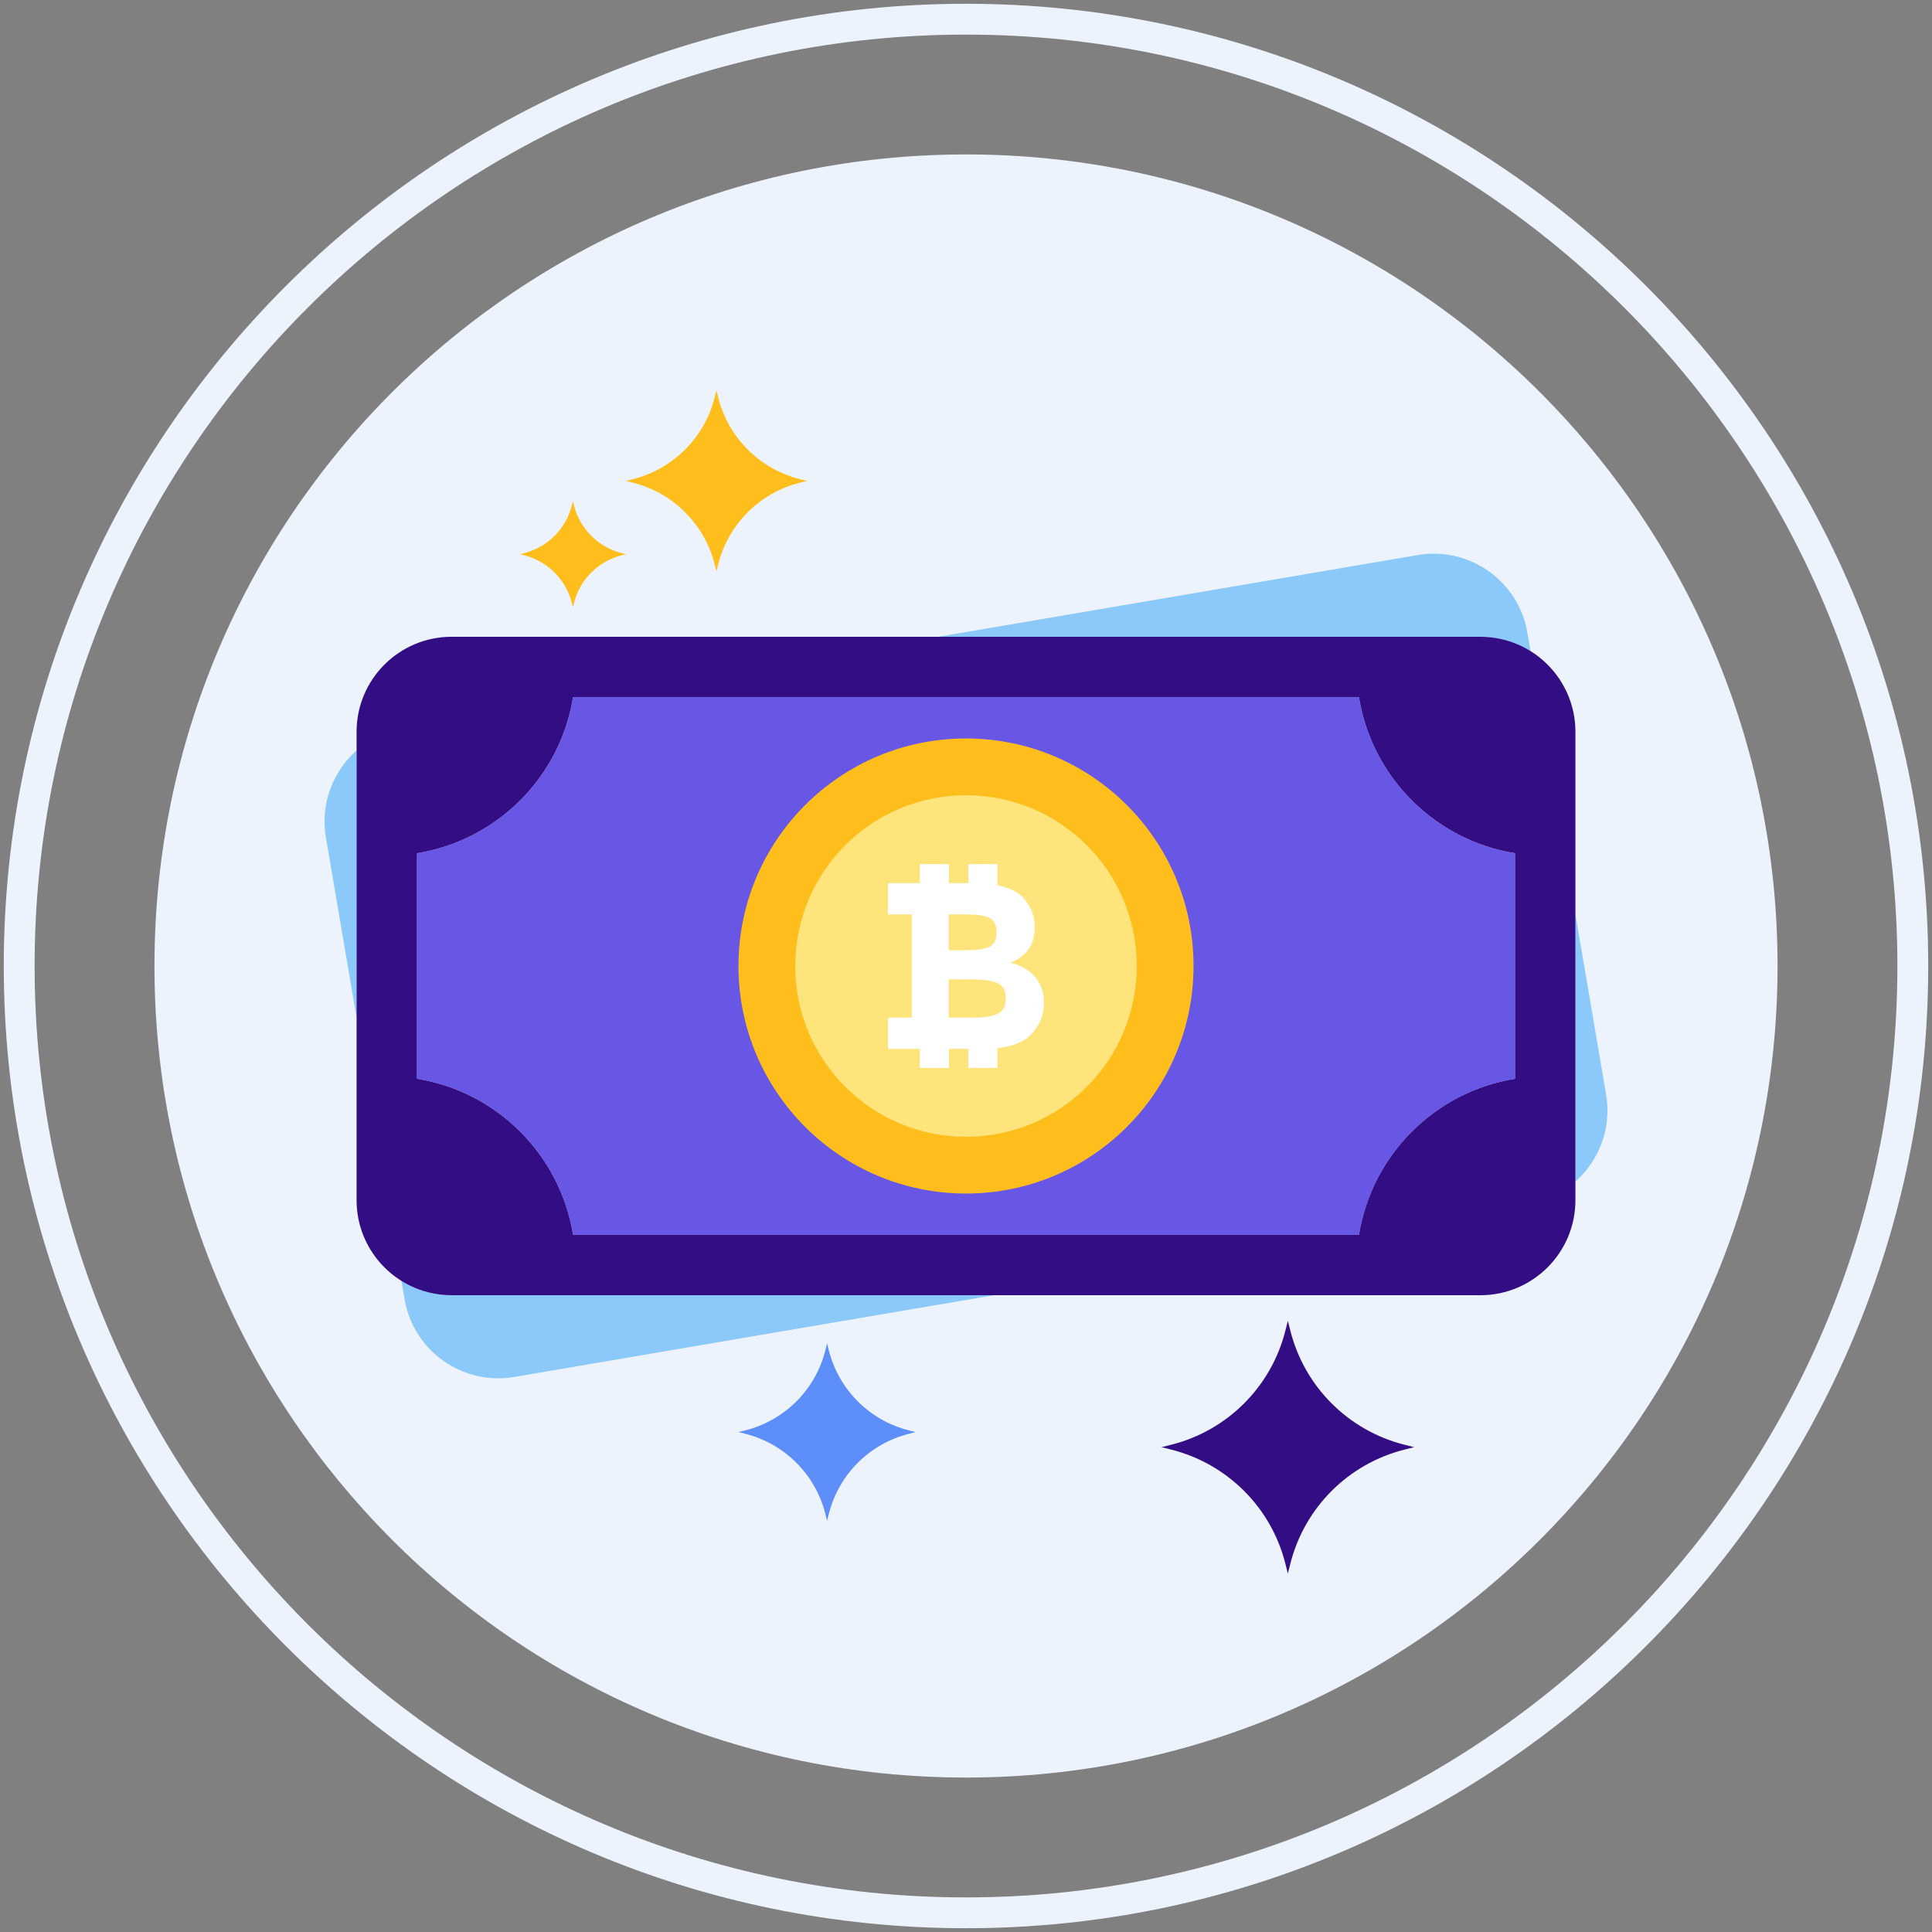<?xml version="1.0" encoding="utf-8"?>
<!-- Generator: Adobe Illustrator 22.0.1, SVG Export Plug-In . SVG Version: 6.00 Build 0)  -->
<svg version="1.1" id="Layer_1" xmlns="http://www.w3.org/2000/svg" xmlns:xlink="http://www.w3.org/1999/xlink" x="0px" y="0px"
	 viewBox="0 0 512 512" style="enable-background:new 0 0 512 512;" xml:space="preserve">
<rect x="0" y="0" width="512" height="512" fill="#808080" stroke="none"/>
<style type="text/css">
	.st0{fill:#EDF3FC;}
	.st1{fill:#330D84;}
	.st2{fill:#FFBE1B;}
	.st3{fill:#5D8EF9;}
	.st4{fill:#FFE37B;}
	.st5{fill:#8AC9F9;}
	.st6{fill:#6857E5;}
	.st7{fill:#FFFFFF;}
	.st8{fill:#D5EBF7;}
	.st9{fill:#5932AE;}
	.st10{fill:#CECAFF;}
	.st11{fill:#FFCA45;}
	.st12{fill:#FFD45C;}
	.st13{fill:#8C7BFD;}
	.st14{fill:#6DC5F2;}
	.st15{fill:#3B2296;}
	.st16{fill:#EFAB11;}
</style>
<g>
	<g>
		<g>
			<path class="st0" d="M256.004,40.928c-118.781,0-215.07,96.293-215.07,215.074c0,118.776,96.289,215.067,215.07,215.067
				c118.773,0,215.066-96.292,215.066-215.067C471.07,137.222,374.777,40.928,256.004,40.928z"/>
		</g>
	</g>
	<g>
		<g>
			<path class="st0" d="M256.004,1C115.394,1,1,115.394,1,256.002C1,396.61,115.394,511,256.004,511
				C396.611,511,511,396.61,511,256.002C511,115.394,396.611,1,256.004,1z M256.004,502.832
				c-136.104,0-246.831-110.728-246.831-246.83C9.173,119.897,119.899,9.17,256.004,9.17c136.102,0,246.824,110.727,246.824,246.832
				C502.828,392.104,392.105,502.832,256.004,502.832z"/>
		</g>
	</g>
	<g>
		<g>
			<path class="st2" d="M212.022,126.99c-10.687-2.676-19.027-11.019-21.704-21.703l-0.459-1.822l-0.457,1.822
				c-2.677,10.684-11.02,19.027-21.709,21.703l-1.819,0.459l1.819,0.457c10.689,2.676,19.032,11.019,21.709,21.705l0.457,1.822
				l0.459-1.822c2.677-10.686,11.017-19.029,21.704-21.705l1.825-0.457L212.022,126.99z"/>
		</g>
	</g>
	<g>
		<g>
			<path class="st1" d="M372.238,382.877c-14.919-3.739-26.563-15.387-30.3-30.3l-0.642-2.543l-0.639,2.543
				c-3.737,14.913-15.384,26.562-30.307,30.3l-2.539,0.637l2.539,0.639c14.923,3.738,26.57,15.384,30.307,30.305l0.639,2.544
				l0.642-2.544c3.737-14.921,15.38-26.567,30.3-30.305l2.548-0.639L372.238,382.877z"/>
		</g>
	</g>
	<g>
		<g>
			<path class="st3" d="M240.891,379.07c-10.465-2.622-18.631-10.792-21.253-21.253l-0.45-1.783l-0.448,1.783
				c-2.621,10.461-10.79,18.631-21.258,21.253l-1.781,0.448l1.781,0.447c10.467,2.623,18.637,10.792,21.258,21.256l0.448,1.786
				l0.45-1.786c2.622-10.464,10.788-18.633,21.253-21.256l1.787-0.447L240.891,379.07z"/>
		</g>
	</g>
	<g>
		<g>
			<path class="st2" d="M164.807,146.601c-6.258-1.568-11.141-6.453-12.708-12.707l-0.269-1.066l-0.268,1.066
				c-1.567,6.254-6.452,11.139-12.71,12.707l-1.065,0.268l1.065,0.268c6.258,1.566,11.143,6.453,12.71,12.711l0.268,1.064
				l0.269-1.064c1.567-6.258,6.45-11.145,12.708-12.711l1.068-0.268L164.807,146.601z"/>
		</g>
	</g>
	<g>
		<g>
			<path class="st5" d="M404.776,167.667c-2.331-13.676-15.354-22.907-29.033-20.577l-127.127,21.663h143.72
				c0.545,0,1.085,0.023,1.622,0.058c0.145,0.01,0.289,0.021,0.433,0.033c0.442,0.037,0.88,0.083,1.315,0.142
				c0.099,0.013,0.199,0.023,0.297,0.038c0.533,0.078,1.06,0.173,1.582,0.285c0.081,0.018,0.16,0.038,0.24,0.056
				c0.459,0.102,0.913,0.218,1.363,0.346c0.092,0.026,0.184,0.051,0.275,0.079c1.049,0.311,2.069,0.688,3.057,1.126
				c0.052,0.024,0.104,0.047,0.156,0.071c1.014,0.459,1.993,0.981,2.931,1.565L404.776,167.667z"/>
		</g>
	</g>
	<g>
		<g>
			<path class="st5" d="M86.366,221.925l8.134,47.734v-70.793C88.215,204.449,84.853,213.048,86.366,221.925z"/>
		</g>
	</g>
	<g>
		<g>
			<path class="st5" d="M425.634,290.071l-8.134-47.733v70.794C423.785,307.55,427.147,298.951,425.634,290.071z"/>
		</g>
	</g>
	<g>
		<g>
			<path class="st5" d="M119.663,343.247c-4.868,0-9.415-1.394-13.271-3.798l0.831,4.88c2.331,13.68,15.354,22.911,29.033,20.581
				l127.121-21.663H119.663z"/>
		</g>
	</g>
	<g>
		<g>
			<path class="st6" d="M360.145,184.753h-208.29c-3.411,21.205-20.15,37.943-41.355,41.354v59.783
				c21.205,3.41,37.944,20.151,41.355,41.356h208.29c3.411-21.205,20.15-37.946,41.355-41.356v-59.783
				C380.295,222.697,363.556,205.958,360.145,184.753z"/>
		</g>
	</g>
	<g>
		<g>
			<path class="st1" d="M392.337,168.753H119.663c-13.875,0-25.163,11.287-25.163,25.162v124.167
				c0,13.875,11.288,25.164,25.163,25.164h272.674c13.875,0,25.163-11.289,25.163-25.164V193.915
				C417.5,180.04,406.212,168.753,392.337,168.753z M401.5,285.891c-21.205,3.41-37.944,20.151-41.355,41.356h-208.29
				c-3.411-21.205-20.15-37.946-41.355-41.356v-59.783c21.205-3.411,37.944-20.149,41.355-41.354h208.29
				c3.411,21.205,20.15,37.943,41.355,41.354V285.891z"/>
		</g>
	</g>
	<g>
		<g>
			<path class="st2" d="M255.999,195.701c-33.301,0-60.297,26.994-60.297,60.299c0,33.301,26.996,60.298,60.297,60.298
				c33.303,0,60.299-26.997,60.299-60.298C316.298,222.695,289.302,195.701,255.999,195.701z"/>
		</g>
	</g>
	<g>
		<g>
			<path class="st4" d="M255.999,210.74c-24.998,0-45.264,20.263-45.264,45.26c0,24.998,20.266,45.264,45.264,45.264
				c24.997,0,45.263-20.266,45.263-45.264C301.262,231.002,280.996,210.74,255.999,210.74z"/>
		</g>
	</g>
	<g>
		<g>
			<path class="st7" d="M274.248,258.824c-1.612-1.863-3.779-3.09-6.502-3.676c0.754-0.334,1.278-0.572,1.57-0.723
				c0.294-0.145,0.818-0.512,1.573-1.1c2.219-1.674,3.328-4.23,3.328-7.662c0-2.85-0.983-5.4-2.953-7.662
				c-1.087-1.215-2.711-2.178-4.868-2.893c-0.643-0.211-1.337-0.383-2.054-0.531v-5.586h-7.706v5.051h-5.165v-5.051h-7.706v5.051
				h-2.153h-6.281v8.291h6.281v27.328h-6.281v8.291h6.281h2.153v5.053h7.706v-5.053h5.165v5.053h7.706v-5.241
				c4.186-0.451,7.259-1.738,9.183-3.895c2.095-2.342,3.142-5.045,3.142-8.103C276.666,263.002,275.86,260.691,274.248,258.824z
				 M251.413,242.335h4.713c2.89,0,4.939,0.316,6.154,0.943c1.215,0.627,1.823,1.914,1.823,3.863c0,1.945-0.659,3.215-1.979,3.799
				c-1.32,0.586-3.34,0.881-6.061,0.881h-4.649V242.335z M264.448,268.623c-1.402,0.693-3.509,1.039-6.314,1.039h-6.722v-10.113
				h5.78c3.265,0,5.642,0.327,7.13,0.973c1.485,0.651,2.229,1.99,2.229,4.022C266.552,266.572,265.851,267.934,264.448,268.623z"/>
		</g>
	</g>
</g>
</svg>
